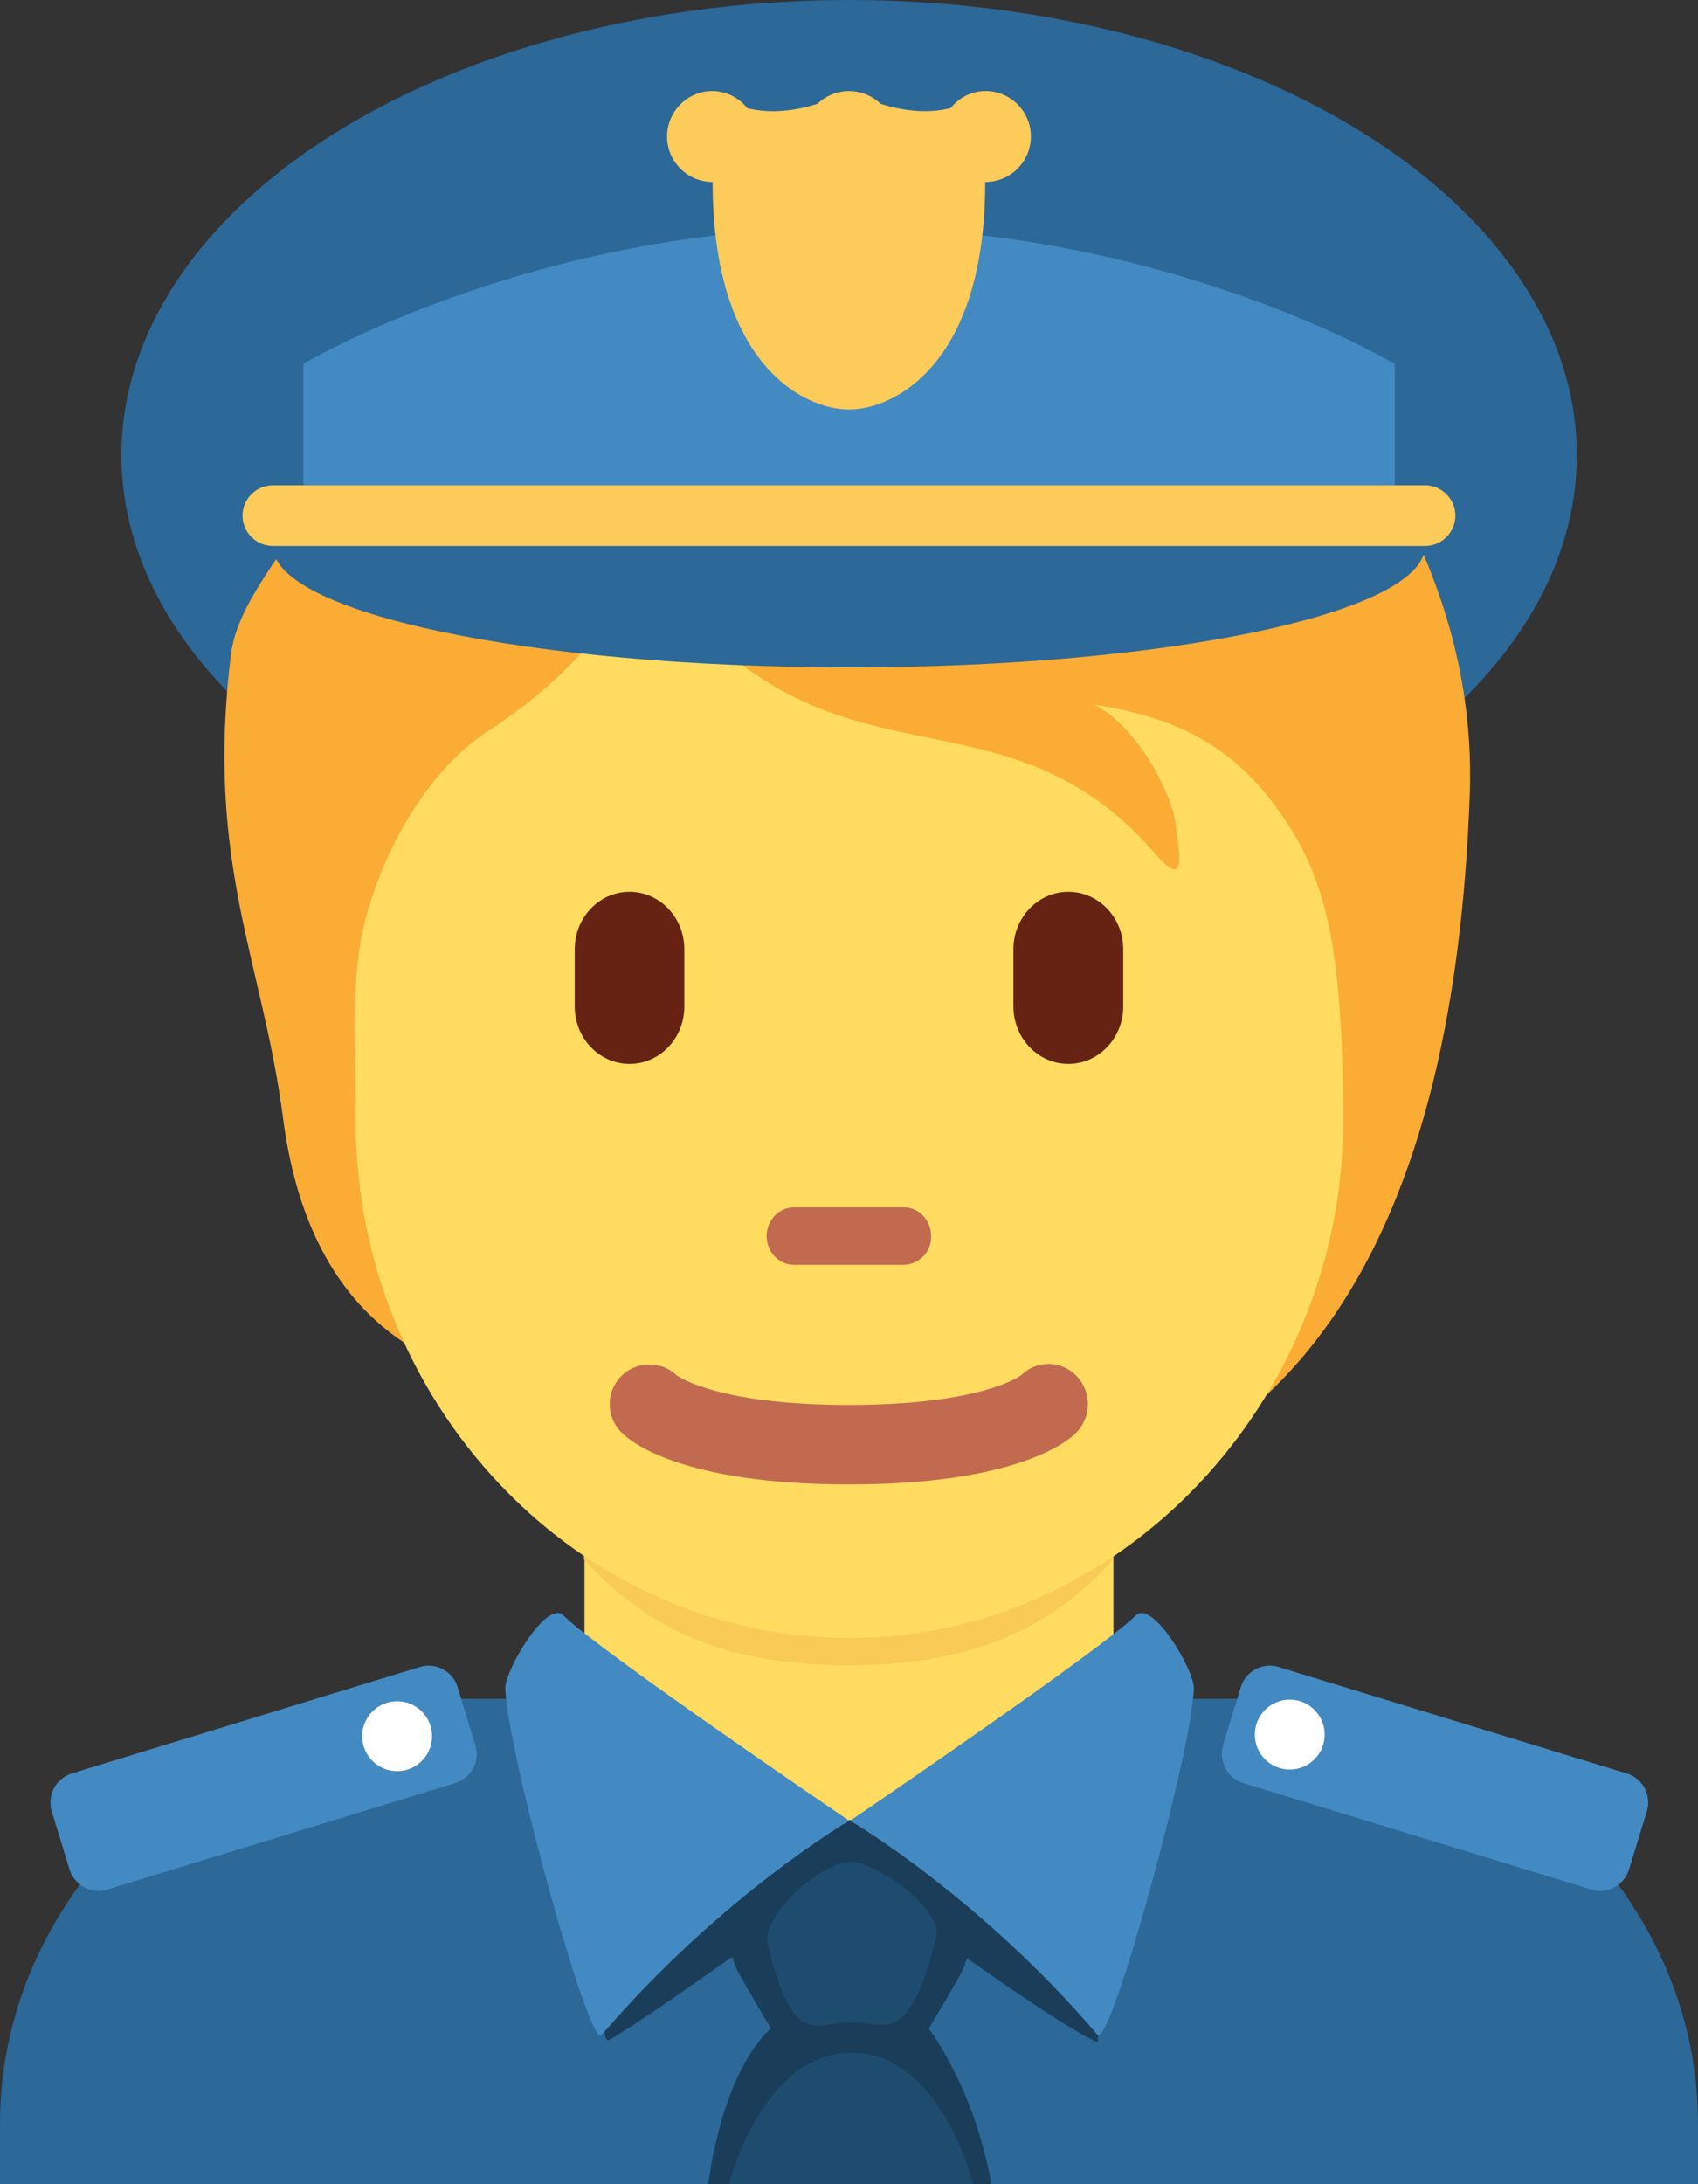 <?xml version="1.0" encoding="utf-8"?>
<!-- Generator: Adobe Illustrator 15.0.0, SVG Export Plug-In . SVG Version: 6.00 Build 0)  -->
<!DOCTYPE svg PUBLIC "-//W3C//DTD SVG 1.1//EN" "http://www.w3.org/Graphics/SVG/1.1/DTD/svg11.dtd">
<svg version="1.1" id="Layer_1" xmlns="http://www.w3.org/2000/svg" xmlns:xlink="http://www.w3.org/1999/xlink" x="0px" y="0px"
	 viewBox="289.209 374.729 32.765 42.128">
<rect x="289.209" y="374.729" width="32.765" height="42.128" fill="#333333" stroke="none"/>
<g>
	<path fill="#2C6898" d="M321.974,416.857v-1.173c0-4.681-4.312-8.19-8.19-8.19H297.4c-3.877,0-8.191,3.511-8.191,8.19v1.173
		H321.974z"/>
	<ellipse fill="#2C6898" cx="305.594" cy="383.506" rx="14.042" ry="8.777"/>
	<path fill="#FFDC5F" d="M300.489,407.613c0,0,3.333,2.297,5.102,2.297c1.77,0,5.103-2.297,5.103-2.297v-4.461h-10.207v4.461
		H300.489z"/>
	<path fill="#F9CB56" d="M300.479,404.805c1.422,1.608,3.188,2.043,5.107,2.043c1.918,0,3.682-0.437,5.106-2.043v-4.086h-10.215
		v4.086H300.479z"/>
	<path fill="#FBAC35" d="M295.061,384.675c-0.435,0.821-1.277,1.72-1.396,2.677c-0.497,4.035,0.612,5.91,1.006,8.944
		c0.447,3.438,2.295,4.538,3.773,4.999c2.125,2.937,4.386,2.809,8.179,2.809c7.409,0,10.636-5.254,10.947-14.06
		c0.07-2.015-0.443-3.772-1.236-5.368L295.061,384.675L295.061,384.675z"/>
	<path fill="#FFDC5F" d="M313.969,390.49c-0.717-1.038-1.635-1.874-3.646-2.169c0.756,0.361,1.478,1.611,1.571,2.301
		c0.096,0.69,0.188,1.25-0.407,0.56c-2.394-2.766-4.998-1.677-7.581-3.367c-1.804-1.181-2.354-2.486-2.354-2.486
		s-0.219,1.743-2.955,3.52c-0.791,0.514-1.738,1.66-2.263,3.354c-0.377,1.217-0.26,2.301-0.26,4.155
		c0,5.413,4.264,9.962,9.526,9.962c5.261,0,9.526-4.589,9.526-9.962C315.124,392.989,314.785,391.674,313.969,390.49z"/>
	<path fill="#C26A50" d="M305.591,403.359c-3.223,0-4.212-0.824-4.379-0.992c-0.307-0.291-0.318-0.777-0.028-1.084
		c0.292-0.308,0.777-0.32,1.084-0.027l0,0c0.061,0.043,0.843,0.57,3.322,0.57c2.574,0,3.318-0.568,3.325-0.575
		c0.292-0.289,0.766-0.288,1.057,0.005c0.004,0.006,0.009,0.01,0.013,0.014c0.295,0.31,0.287,0.798-0.017,1.099
		C309.803,402.535,308.812,403.359,305.591,403.359 M306.649,399.124h-2.117c-0.292,0-0.53-0.249-0.53-0.555
		c0-0.305,0.238-0.555,0.53-0.555h2.117c0.292,0,0.527,0.25,0.527,0.555C307.186,398.868,306.948,399.115,306.649,399.124
		L306.649,399.124z"/>
	<path fill="#662314" d="M301.356,395.249c-0.583,0-1.057-0.497-1.057-1.107v-1.106c0-0.611,0.474-1.107,1.057-1.107
		c0.584,0,1.058,0.496,1.058,1.107v1.106C302.416,394.752,301.941,395.249,301.356,395.249z M309.824,395.249
		c-0.584,0-1.06-0.497-1.06-1.107v-1.106c0-0.611,0.476-1.107,1.06-1.107s1.059,0.496,1.059,1.107v1.106
		C310.883,394.752,310.408,395.249,309.824,395.249z"/>
	<path fill="#2C6898" d="M294.474,384.089v1.17c0,1.293,4.977,2.341,11.117,2.341c6.141,0,11.116-1.048,11.116-2.341v-1.17H294.474z
		"/>
	<path fill="#438AC2" d="M316.123,384.089v-2.34c0,0-4.388-2.633-10.532-2.633c-6.142,0-10.53,2.633-10.53,2.633v2.34H316.123z"/>
	<path fill="#FDCB59" d="M316.707,384.089h-22.233c-0.323,0-0.585,0.263-0.585,0.585c0,0.321,0.263,0.585,0.585,0.585h22.233
		c0.322,0,0.586-0.264,0.586-0.585C317.293,384.353,317.029,384.089,316.707,384.089z"/>
	<path fill="#1A3E5A" d="M307.869,412.499c1.037,0.728,2.119,1.456,2.512,1.614c0.021,0.008,0.02-0.13,0.014-0.135
		c-2.288-2.683-4.777-4.136-4.777-4.136l0.016-0.01h-0.016h-0.036l0.012,0.01c0,0-2.445,1.435-4.721,4.072
		c0.016,0.121,0.043,0.186,0.088,0.16c0.348-0.188,1.375-0.896,2.376-1.602c0.044,0.133,0.091,0.251,0.132,0.322
		c0.182,0.327,0.617,1.061,0.617,1.061s-0.881,0.657-1.212,3h5.464c-0.329-1.867-1.207-3-1.207-3s0.438-0.732,0.621-1.061
		C307.785,412.729,307.826,412.621,307.869,412.499z"/>
	<path fill="#438AC2" d="M305.592,409.844c0,0-0.012-0.008-0.013-0.01c-0.146-0.098-4.846-3.296-5.499-3.949
		c-0.316-0.317-1.134,1.062-1.121,1.414c0.049,1.269,1.623,6.949,1.853,6.682l0.057-0.063
		C303.146,411.277,305.592,409.844,305.592,409.844z M305.616,409.844c0,0,2.485,1.453,4.777,4.137
		c0.006,0.006,0.013-0.007,0.02-0.007c0.276,0.034,1.787-5.433,1.833-6.675c0.015-0.354-0.805-1.731-1.12-1.414
		c-0.653,0.651-5.337,3.841-5.496,3.949L305.616,409.844z"/>
	<path fill="#1E4C6F" d="M305.608,410.639c-0.656,0.037-1.698,1.103-1.589,1.556c0.5,2.089,0.91,1.534,1.627,1.534
		c0.635,0,1.088,0.514,1.628-1.627C307.414,411.541,306.064,410.612,305.608,410.639z M305.64,414.32
		c-1.729,0-2.362,2.535-2.362,2.535h4.708C307.986,416.855,307.368,414.32,305.64,414.32z"/>
	<path fill="#FDCB59" d="M308.223,376.484h-0.002c-0.26,0.003-0.506,0.124-0.668,0.33c-0.328,0.081-0.777,0.099-1.353-0.083
		c-0.34-0.329-0.878-0.327-1.217,0c-0.574,0.183-1.026,0.165-1.354,0.084c-0.162-0.205-0.407-0.326-0.669-0.331h-0.001
		c-0.485,0-0.878,0.394-0.878,0.878c0,0.484,0.394,0.877,0.878,0.877l0,0h0.001c0,3.51,1.753,4.388,2.63,4.388
		c0.878,0,2.63-0.878,2.63-4.388h0.002c0.484,0,0.879-0.393,0.879-0.878C309.102,376.877,308.707,376.484,308.223,376.484z"/>
	<path fill="#438AC2" d="M297.996,409.119l-6.716,2.053c-0.308,0.094-0.635-0.08-0.73-0.389l-0.344-1.121
		c-0.091-0.309,0.082-0.633,0.389-0.729l6.715-2.053c0.308-0.094,0.635,0.08,0.729,0.387l0.342,1.119
		C298.478,408.696,298.304,409.023,297.996,409.119"/>
	<circle fill="#FFFFFF" cx="296.872" cy="408.215" r="0.674"/>
	<path fill="#438AC2" d="M313.199,409.119l6.715,2.053c0.309,0.094,0.637-0.08,0.73-0.389l0.344-1.121
		c0.093-0.309-0.08-0.633-0.39-0.729l-6.717-2.053c-0.309-0.094-0.634,0.08-0.729,0.387l-0.343,1.119
		C312.719,408.696,312.891,409.023,313.199,409.119"/>
	<circle fill="#FFFFFF" cx="314.096" cy="408.184" r="0.674"/>
</g>
</svg>

